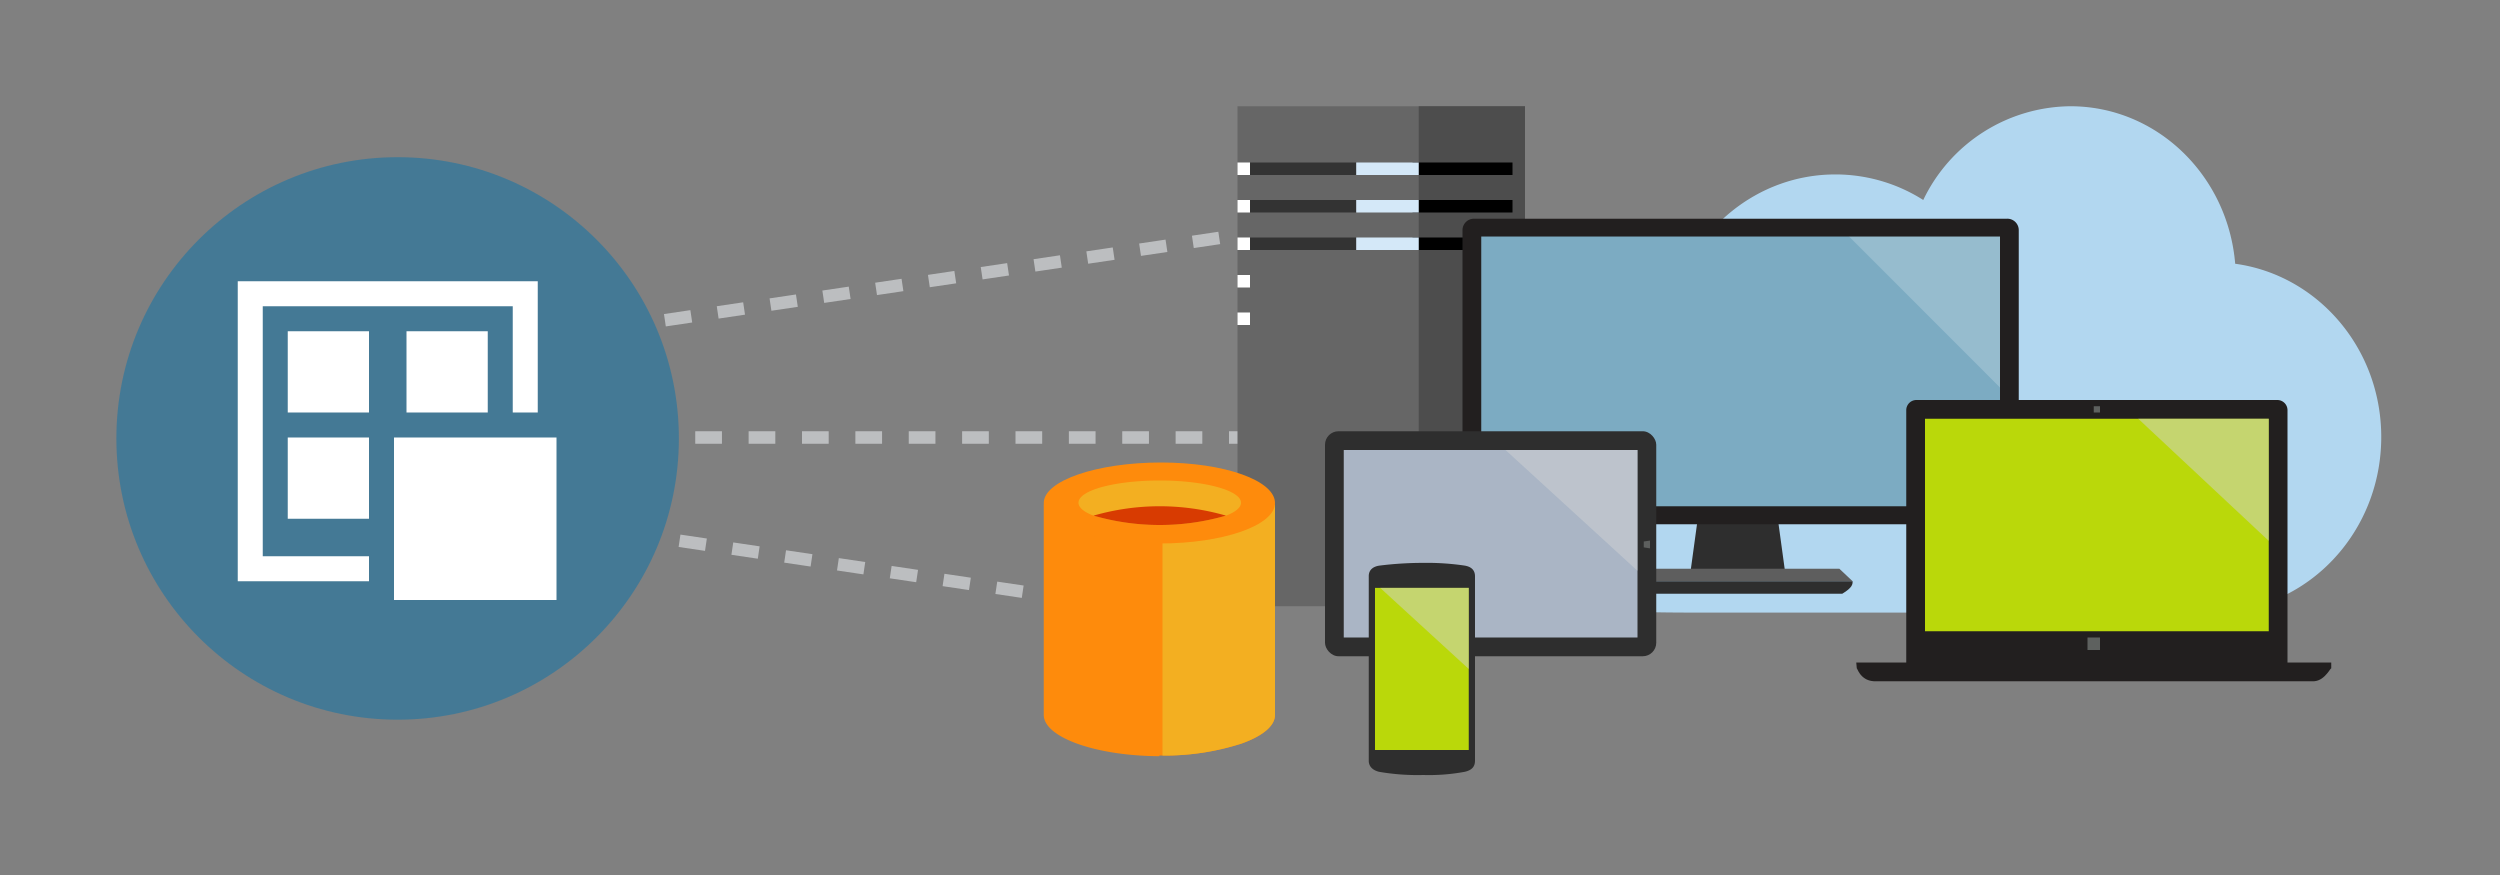 <svg xmlns="http://www.w3.org/2000/svg" viewBox="0 0 400 140"><rect x="0" y="0" width="400" height="140" fill="#808080" stroke="none"/><defs><style>.cls-1{isolation:isolate}.cls-2,.cls-6{fill:none}.cls-2{stroke:#bcbec0;stroke-miterlimit:10;stroke-width:2px;stroke-dasharray:4.27 4.27}.cls-3{fill:#b2d7f0}.cls-4{fill:#666}.cls-5{fill:#4d4d4d}.cls-7{fill:#333}.cls-8{fill:#d4e8f8}.cls-9{fill:#fff}.cls-10{fill:#447995}.cls-12{fill:#7cabc2}.cls-13{fill:#96bcce}.cls-14{fill:#2e2e2e}.cls-15{fill:#5e5e5e}.cls-16{fill:#221f1f}.cls-17{fill:#5e615f}.cls-18{fill:#bad80a}.cls-19{fill:#d1d3d4;opacity:.5;mix-blend-mode:screen}.cls-20{fill:#aab5c5}.cls-21{fill:#5d5f5e}.cls-22{fill:#fe8b0c}.cls-23{fill:#f3af21}.cls-24{fill:#d83b01}</style></defs><title>vs-hub-docs-features-9</title><g class="cls-1"><g id="Layer_1" data-name="Layer 1"><line x1="81.04" x2="209.04" y1="55" y2="36" class="cls-2"/><line x1="58.04" x2="186.04" y1="79" y2="98" class="cls-2"/><path d="M357.63,42.2C356.46,28.08,345.11,17,331.26,17a26.36,26.36,0,0,0-23.54,15,26.19,26.19,0,0,0-14.06-4.09c-12.49,0-23,8.79-26.16,20.77a24.6,24.6,0,0,0-7.6-1.2,25.18,25.18,0,0,0-10.52,47.91,23.37,23.37,0,0,0,7.74,2.2l.62.06c3.58.32,8.5.37,15.91.37h80.43a22,22,0,0,0,5.21-.63C371.66,94.88,381,83.54,381,69.92,381,55.7,370.81,44,357.63,42.2Z" class="cls-3"/><line x1="85.62" x2="205.62" y1="70" y2="70" class="cls-2"/><rect width="46" height="80" x="198" y="17" class="cls-4"/><rect width="17" height="80" x="227" y="17" class="cls-5"/><polygon points="229.54 25.93 198.78 25.93 198.78 28.42 229.54 28.42 229.54 25.93 229.54 25.93" class="cls-6"/><polyline points="229.54 25.93 198.78 25.93 198.78 28.42 229.54 28.42 229.54 25.93" class="cls-6"/><rect width="16" height="2" x="226" y="26"/><rect width="17" height="2" x="200" y="26" class="cls-7"/><polygon points="227 28 217 28 217 26 227 26 227 28 227 28" class="cls-8"/><rect width="2" height="2" x="198" y="26" class="cls-9"/><rect width="16" height="2" x="226" y="32"/><rect width="17" height="2" x="200" y="32" class="cls-7"/><polygon points="227 34 217 34 217 32 227 32 227 34 227 34" class="cls-8"/><rect width="2" height="2" x="198" y="32" class="cls-9"/><rect width="16" height="2" x="226" y="38"/><rect width="17" height="2" x="200" y="38" class="cls-7"/><polygon points="227 40 217 40 217 38 227 38 227 40 227 40" class="cls-8"/><rect width="2" height="2" x="198" y="38" class="cls-9"/><rect width="2" height="2" x="198" y="44" class="cls-9"/><rect width="2" height="2" x="198" y="50" class="cls-9"/><circle cx="63.62" cy="70.15" r="45" class="cls-10"/><g id="Completed_Icons" data-name="Completed Icons"><polygon points="86.04 45 38.04 45 38.04 93 59.04 93 59.04 89 42.04 89 42.04 49 82.04 49 82.04 66 86.04 66 86.04 45" class="cls-9"/><rect width="26" height="26" x="63.04" y="70" class="cls-9"/><rect width="13" height="13" x="46.04" y="53" class="cls-9"/><rect width="13" height="13" x="46.04" y="70" class="cls-9"/><rect width="13" height="13" x="65.04" y="53" class="cls-9"/></g><rect width="84" height="46" x="236" y="36" class="cls-12"/><polygon points="320 62 320 36.84 294.85 36.84 320 62" class="cls-13"/><polygon points="285.66 91.84 270.43 91.84 271.66 82.84 284.43 82.84 285.66 91.84" class="cls-14"/><polygon points="296.42 93 260.13 93 262.25 91 294.3 91 296.42 93" class="cls-15"/><path d="M294.76,95H261.39c-1.54,1.08-1.57-1.54-1.57-2h36.6C296.42,93.46,296.42,94,294.76,95Z" class="cls-14"/><path d="M321,35H236a1.83,1.83,0,0,0-2,1.8V81.88a2,2,0,0,0,2,2H321a2,2,0,0,0,2-2V36.8A1.83,1.83,0,0,0,321,35Zm-1,46H237V37.84h83Z" class="cls-16"/><path d="M366,107V65.63A1.63,1.63,0,0,0,364.37,64H306.63A1.63,1.63,0,0,0,305,65.63V107Z" class="cls-16"/><path d="M297.09,107c0-.45.38,1.87,2.73,2h70.45c1.82-.13,2.73-2.45,2.73-2v-1H297Z" class="cls-16"/><rect width="1" height="1" x="335" y="65" class="cls-17"/><rect width="2" height="2" x="334" y="102" class="cls-17"/><rect width="55" height="34" x="308" y="67" class="cls-18"/><polygon points="363 67 342.12 67 363 86.54 363 67" class="cls-19"/><rect width="53" height="36" x="212" y="69" class="cls-14" rx="2.16" ry="2.16"/><rect width="47" height="30" x="215" y="72" class="cls-20"/><polygon points="263 87.58 264 87.74 264 86.49 263 86.64 263 87.58" class="cls-21"/><polygon points="262 91.33 262 72 240.88 72 262 91.33" class="cls-19"/><path d="M234.35,123.49a31.36,31.36,0,0,1-6.62.51,36.15,36.15,0,0,1-7.08-.51c-1-.25-1.65-.84-1.65-1.78V92.18c0-.95.63-1.52,1.69-1.68a56.41,56.41,0,0,1,7-.44,41.19,41.19,0,0,1,6.62.43c1.14.18,1.69.77,1.69,1.72v29.5C236,122.65,235.51,123.23,234.35,123.49Z" class="cls-14"/><rect width="15" height="25.94" x="220" y="94.06" class="cls-18"/><polygon points="235 107.04 235 94.06 220.83 94.06 235 107.04" class="cls-19"/><path d="M204,80.73v33.65c0,1.81-2.07,3.43-5.42,4.61a40.25,40.25,0,0,1-12.58,1.9h-.5v.1h-.32c-10.09-.11-18.18-3.07-18.18-6.61V80.73Z" class="cls-22"/><path d="M204,80.73v33.65c0,1.81-2.07,3.43-5.42,4.61a40.25,40.25,0,0,1-12.58,1.9V80.73Z" class="cls-23"/><path d="M204,80.48c0,3.58-8.28,6.48-18.5,6.48S167,84.06,167,80.48,175.53,74,185.75,74,204,76.9,204,80.48" class="cls-22"/><path d="M198.56,80.44c0,.56-.47,1.09-1.3,1.56a7.22,7.22,0,0,1-1.11.5,38.13,38.13,0,0,1-21.18,0,7.22,7.22,0,0,1-1.11-.5c-.83-.47-1.3-1-1.3-1.56,0-2,5.82-3.56,13-3.56S198.56,78.47,198.56,80.44Z" class="cls-23"/><path d="M196.15,82.5a38.13,38.13,0,0,1-21.18,0,38.13,38.13,0,0,1,21.18,0Z" class="cls-24"/></g></g></svg>